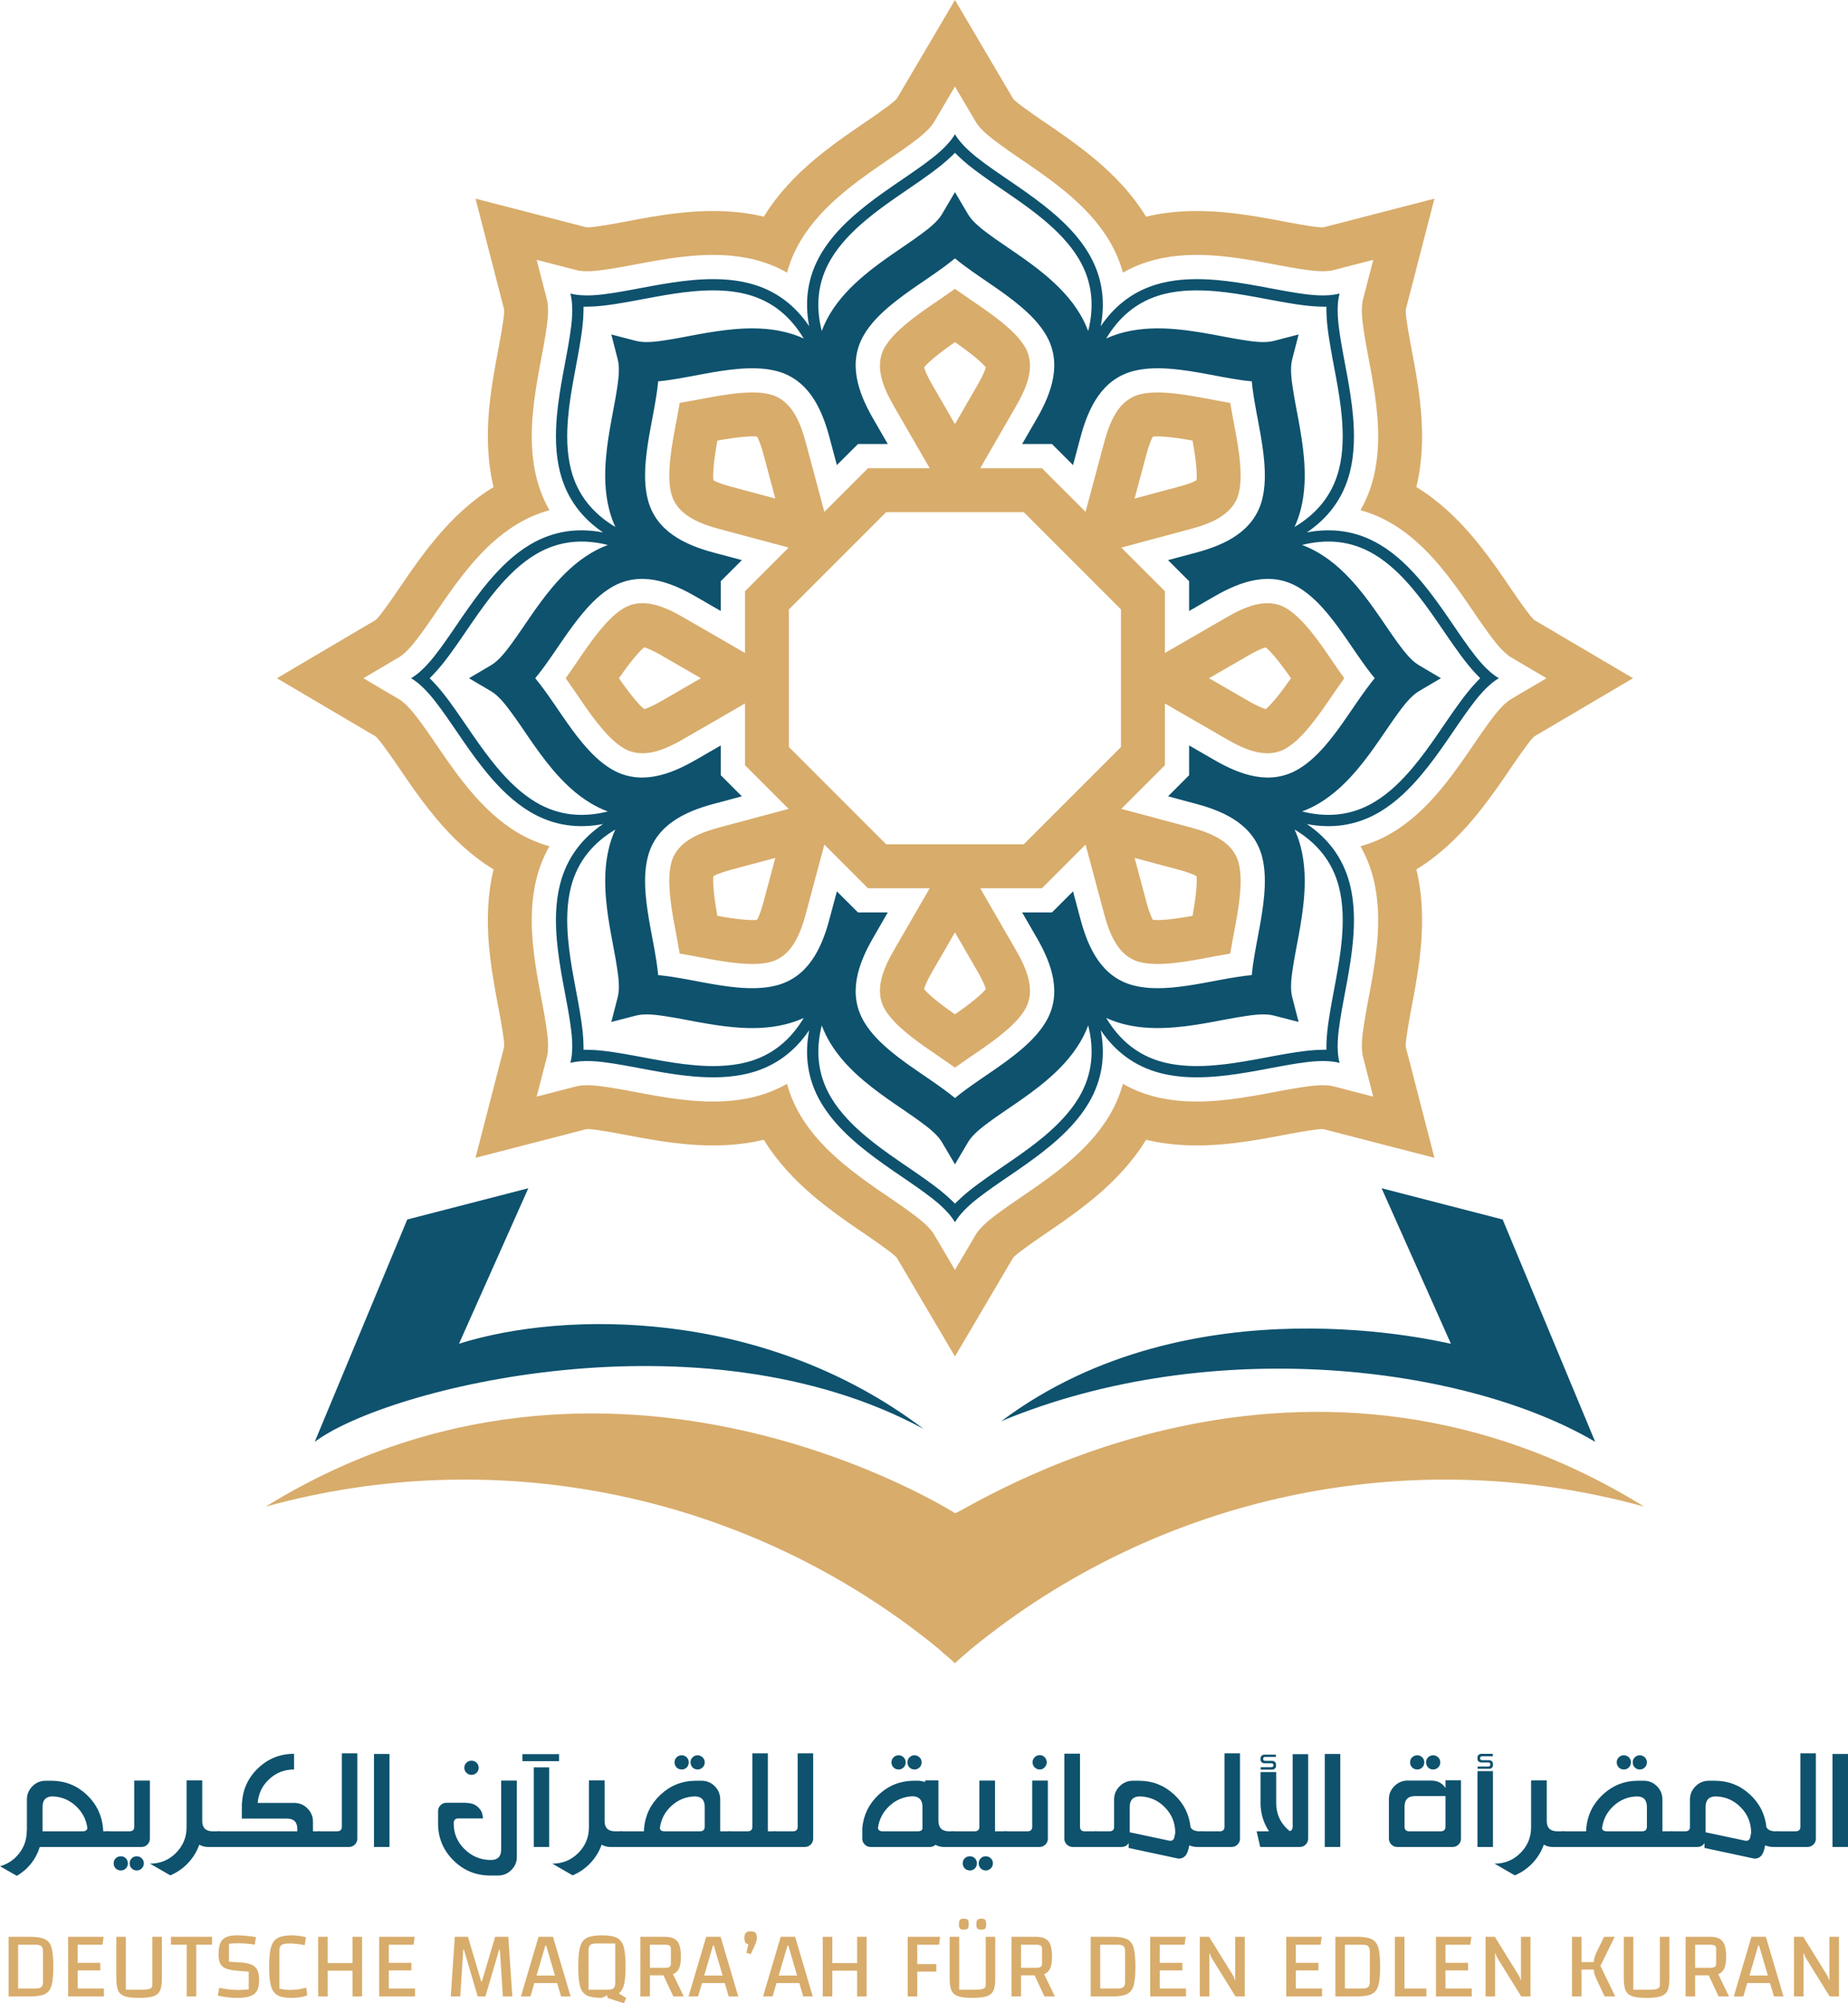 <?xml version="1.0" encoding="UTF-8"?>
<svg id="Layer_1" xmlns="http://www.w3.org/2000/svg" version="1.1" viewBox="0 0 493.066 534.369">
  <!-- Generator: Adobe Illustrator 29.1.0, SVG Export Plug-In . SVG Version: 2.1.0 Build 142)  -->
  <defs>
    <style>
      .st0, .st1 {
        fill-rule: evenodd;
      }

      .st0, .st2 {
        fill: #0e526e;
      }

      .st3, .st1 {
        fill: #d8ac6b;
      }
    </style>
  </defs>
  <path class="st0" d="M246.4,381.14c-59.141-31.948-143.203-10.969-162.43,3.462l24.691-59.308,32.303-8.342-18.497,41.478c28.257-8.925,81.517-9.447,123.934,22.71Z"/>
  <path class="st1" d="M259.164,439.801c-1.63,1.43-3.2,2.701-4.371,3.872-1.161-1.161-2.813-2.394-4.371-3.872-50.135-41.042-117.077-55.18-179.525-37.917,92.155-56.953,183.849,1.757,183.896,1.726,1.177.76,89.66-59.965,183.896-1.726-62.448-17.263-129.39-3.125-179.525,37.917h0Z"/>
  <path class="st1" d="M203.799,57.803c3.593-5.897,8.333-10.895,13.608-15.321,3.314-2.782,6.814-5.315,10.372-7.775,2.73-1.887,5.509-3.716,8.182-5.683.888-.654,2.547-1.818,3.315-2.698L254.793,0l15.517,26.327c.768.88,2.427,2.044,3.315,2.698,2.673,1.967,5.452,3.796,8.182,5.683,3.557,2.459,7.057,4.993,10.372,7.775,5.274,4.426,10.015,9.424,13.608,15.321,6.693-1.624,13.616-1.81,20.456-1.212,4.31.377,8.576,1.06,12.83,1.836,3.265.596,6.523,1.268,9.804,1.767,1.09.166,3.087.516,4.252.437l29.589-7.644-7.644,29.589c-.079,1.166.271,3.162.437,4.252.499,3.281,1.171,6.539,1.767,9.804.776,4.254,1.459,8.52,1.836,12.83.598,6.84.412,13.763-1.212,20.456,5.897,3.593,10.895,8.333,15.321,13.608,2.781,3.314,5.315,6.814,7.774,10.371,1.887,2.73,3.716,5.509,5.683,8.182.654.888,1.818,2.547,2.698,3.315l26.327,15.517-26.327,15.517c-.88.768-2.044,2.427-2.698,3.315-1.967,2.673-3.796,5.452-5.683,8.182-2.459,3.557-4.993,7.057-7.774,10.371-4.426,5.274-9.424,10.015-15.321,13.608,1.624,6.693,1.81,13.616,1.212,20.456-.377,4.31-1.06,8.576-1.836,12.83-.596,3.265-1.268,6.523-1.767,9.804-.166,1.09-.516,3.087-.437,4.252l7.644,29.589-29.589-7.644c-1.166-.079-3.162.271-4.252.437-3.281.499-6.539,1.171-9.804,1.767-4.254.777-8.52,1.459-12.83,1.836-6.84.598-13.763.413-20.456-1.212-3.593,5.897-8.333,10.895-13.608,15.321-3.314,2.781-6.814,5.316-10.371,7.774-2.73,1.887-5.509,3.715-8.182,5.683-.888.654-2.547,1.818-3.315,2.698l-15.517,26.327-15.517-26.327c-.768-.88-2.427-2.044-3.315-2.698-2.673-1.967-5.452-3.796-8.182-5.683-3.557-2.459-7.057-4.993-10.371-7.774-5.274-4.426-10.015-9.424-13.608-15.321-6.693,1.624-13.616,1.81-20.456,1.212-4.31-.377-8.576-1.06-12.83-1.836-3.265-.596-6.523-1.268-9.804-1.767-1.09-.166-3.087-.515-4.252-.437l-29.589,7.644,7.644-29.589c.079-1.166-.271-3.162-.437-4.252-.499-3.281-1.171-6.539-1.767-9.804-.777-4.254-1.459-8.52-1.836-12.83-.598-6.84-.412-13.763,1.212-20.456-5.897-3.593-10.895-8.333-15.321-13.608-2.781-3.314-5.316-6.814-7.774-10.371-1.887-2.73-3.715-5.509-5.683-8.182-.654-.888-1.818-2.547-2.698-3.315l-26.327-15.517,26.327-15.517c.88-.768,2.044-2.427,2.698-3.315,1.967-2.673,3.796-5.452,5.683-8.182,2.459-3.557,4.993-7.057,7.774-10.371,4.426-5.274,9.424-10.015,15.321-13.608-1.624-6.693-1.81-13.616-1.212-20.456.377-4.31,1.06-8.576,1.836-12.83.596-3.265,1.268-6.523,1.767-9.804.166-1.09.516-3.087.437-4.252l-7.644-29.589,29.589,7.644c1.166.079,3.162-.271,4.252-.437,3.281-.499,6.539-1.171,9.804-1.767,4.254-.777,8.52-1.459,12.83-1.836,6.84-.598,13.763-.413,20.456,1.212h0ZM209.981,72.725c.771-2.86,1.965-5.706,3.643-8.521,2.937-4.924,6.946-9.078,11.316-12.746,3.034-2.546,6.246-4.861,9.502-7.111,2.826-1.953,5.697-3.848,8.464-5.884,2.036-1.499,5.015-3.726,6.322-5.943l5.565-9.441,5.565,9.441c1.307,2.217,4.286,4.444,6.322,5.943,2.767,2.036,5.639,3.931,8.464,5.884,3.256,2.251,6.468,4.565,9.502,7.111,4.37,3.667,8.38,7.822,11.316,12.746,1.679,2.815,2.872,5.661,3.643,8.521,2.568-1.477,5.424-2.645,8.601-3.449,5.55-1.403,11.339-1.507,17.015-1.011,3.945.345,7.853.98,11.747,1.69,3.379.617,6.749,1.308,10.146,1.825,2.5.38,6.181.912,8.673.268l10.611-2.741-2.741,10.611c-.644,2.492-.112,6.173.268,8.673.516,3.397,1.208,6.767,1.825,10.146.711,3.894,1.345,7.802,1.69,11.747.496,5.676.392,11.465-1.011,17.015-.803,3.177-1.972,6.034-3.449,8.601,2.86.771,5.706,1.965,8.521,3.643,4.924,2.937,9.078,6.946,12.746,11.316,2.546,3.034,4.861,6.246,7.111,9.502,1.953,2.826,3.848,5.697,5.884,8.464,1.499,2.036,3.726,5.015,5.943,6.322l9.441,5.565-9.441,5.565c-2.217,1.307-4.444,4.286-5.943,6.322-2.036,2.767-3.931,5.639-5.884,8.464-2.251,3.256-4.565,6.468-7.111,9.502-3.667,4.37-7.822,8.38-12.746,11.316-2.815,1.679-5.661,2.872-8.521,3.643,1.477,2.568,2.646,5.424,3.449,8.601,1.403,5.55,1.507,11.339,1.011,17.015-.345,3.945-.98,7.853-1.69,11.747-.617,3.379-1.308,6.749-1.825,10.146-.38,2.5-.912,6.181-.268,8.673l2.741,10.611-10.611-2.741c-2.492-.644-6.173-.112-8.673.268-3.397.516-6.767,1.208-10.146,1.824-3.894.711-7.802,1.345-11.747,1.69-5.676.496-11.465.392-17.015-1.011-3.177-.803-6.034-1.972-8.601-3.449-.771,2.86-1.965,5.706-3.643,8.521-2.937,4.924-6.946,9.078-11.316,12.746-3.034,2.546-6.246,4.861-9.502,7.111-2.826,1.953-5.697,3.848-8.464,5.884-2.036,1.499-5.015,3.726-6.322,5.943l-5.565,9.441-5.565-9.441c-1.307-2.217-4.286-4.444-6.322-5.943-2.767-2.036-5.639-3.931-8.464-5.884-3.256-2.251-6.468-4.565-9.502-7.111-4.37-3.667-8.38-7.822-11.316-12.746-1.679-2.815-2.872-5.661-3.643-8.521-2.568,1.477-5.424,2.645-8.601,3.449-5.55,1.403-11.339,1.507-17.015,1.011-3.945-.345-7.853-.98-11.747-1.69-3.379-.617-6.749-1.308-10.146-1.824-2.5-.38-6.181-.912-8.673-.268l-10.611,2.741,2.741-10.611c.644-2.492.112-6.173-.268-8.673-.516-3.397-1.208-6.767-1.824-10.146-.711-3.894-1.345-7.802-1.69-11.747-.496-5.676-.392-11.465,1.011-17.015.803-3.177,1.972-6.034,3.449-8.601-2.86-.771-5.706-1.965-8.521-3.643-4.924-2.937-9.078-6.946-12.746-11.316-2.546-3.034-4.861-6.246-7.111-9.502-1.953-2.826-3.848-5.697-5.884-8.464-1.499-2.036-3.726-5.015-5.943-6.322l-9.441-5.565,9.441-5.565c2.217-1.307,4.444-4.286,5.943-6.322,2.036-2.767,3.931-5.639,5.884-8.464,2.251-3.256,4.565-6.468,7.111-9.502,3.667-4.37,7.822-8.38,12.746-11.316,2.815-1.679,5.661-2.872,8.521-3.643-1.477-2.568-2.645-5.424-3.449-8.601-1.403-5.55-1.507-11.339-1.011-17.015.345-3.945.98-7.853,1.69-11.747.617-3.379,1.308-6.749,1.824-10.146.38-2.5.912-6.181.268-8.673l-2.741-10.611,10.611,2.741c2.492.644,6.173.112,8.673-.268,3.397-.517,6.767-1.208,10.146-1.825,3.894-.711,7.802-1.345,11.747-1.69,5.676-.496,11.465-.392,17.015,1.011,3.177.803,6.034,1.972,8.601,3.449h0ZM198.774,157.708v16.466l-16.466-9.508c-4.69-2.708-10.735-5.509-15.913-2.421-2.28,1.36-4.307,3.481-6.002,5.501-3.457,4.119-6.319,8.784-9.462,13.166,3.143,4.382,6.005,9.046,9.462,13.166,1.696,2.02,3.723,4.142,6.002,5.501,5.178,3.088,11.223.287,15.913-2.421l16.466-9.508v16.466l11.642,11.643-18.365,4.92c-5.232,1.402-11.487,3.696-12.965,9.541-.651,2.575-.584,5.505-.354,8.134.468,5.357,1.743,10.679,2.619,16,5.321.876,10.643,2.151,16,2.619,2.63.23,5.559.297,8.134-.354,5.845-1.478,8.139-7.733,9.541-12.965l4.92-18.365,11.643,11.642h16.466l-9.508,16.466c-2.708,4.69-5.509,10.735-2.421,15.913,1.36,2.28,3.481,4.307,5.501,6.002,4.12,3.457,8.784,6.319,13.166,9.462,4.382-3.143,9.046-6.005,13.166-9.462,2.02-1.696,4.141-3.723,5.501-6.002,3.088-5.178.287-11.223-2.421-15.913l-9.508-16.466h16.466l11.643-11.642,4.92,18.365c1.402,5.232,3.695,11.487,9.541,12.965,2.575.651,5.505.584,8.134.354,5.357-.468,10.679-1.743,16-2.619.876-5.321,2.151-10.643,2.619-16,.23-2.63.297-5.559-.355-8.134-1.478-5.845-7.733-8.139-12.965-9.541l-18.365-4.92,11.642-11.643v-16.466l16.466,9.508c4.69,2.708,10.735,5.509,15.913,2.421,2.28-1.36,4.307-3.481,6.002-5.501,3.457-4.119,6.319-8.784,9.462-13.166-3.143-4.382-6.005-9.046-9.462-13.166-1.696-2.02-3.723-4.141-6.002-5.501-5.178-3.088-11.223-.287-15.913,2.421l-16.466,9.508v-16.466l-11.642-11.643,18.365-4.92c5.232-1.402,11.487-3.696,12.965-9.541.651-2.575.584-5.505.355-8.134-.468-5.357-1.743-10.679-2.619-16-5.321-.876-10.643-2.151-16-2.619-2.63-.23-5.559-.297-8.134.355-5.845,1.478-8.139,7.733-9.541,12.965l-4.92,18.365-11.643-11.642h-16.466l9.508-16.466c2.708-4.69,5.509-10.735,2.421-15.913-1.36-2.28-3.481-4.307-5.501-6.002-4.119-3.457-8.784-6.319-13.166-9.462-4.382,3.143-9.046,6.005-13.166,9.462-2.02,1.696-4.141,3.723-5.501,6.002-3.088,5.178-.287,11.223,2.421,15.913l9.508,16.466h-16.466l-11.643,11.642-4.92-18.365c-1.402-5.232-3.696-11.487-9.541-12.965-2.575-.651-5.505-.584-8.134-.355-5.357.468-10.679,1.743-16,2.619-.876,5.321-2.151,10.643-2.619,16-.23,2.63-.297,5.559.354,8.134,1.478,5.845,7.733,8.139,12.965,9.541l18.365,4.92-11.642,11.643h0ZM165.149,180.912c1.344,1.943,2.725,3.851,4.22,5.632.602.718,1.611,1.886,2.503,2.599,1.348-.318,3.717-1.638,4.576-2.134l10.56-6.098-10.56-6.098c-.859-.496-3.227-1.816-4.576-2.134-.892.713-1.901,1.881-2.503,2.599-1.495,1.781-2.876,3.69-4.22,5.632h0ZM210.493,167.351v31.911l12.975,12.976,12.976,12.975h36.7l12.975-12.975,12.975-12.976v-36.7l-12.975-12.975-12.975-12.975h-36.7l-12.976,12.975-12.975,12.975v4.789h0ZM206.862,228.843l-11.778,3.155c-.958.257-3.567.999-4.745,1.727-.127,1.135-.014,2.673.068,3.608.202,2.316.575,4.643.999,6.966,2.324.424,4.65.797,6.966.999.935.082,2.473.194,3.608.068.728-1.178,1.47-3.787,1.727-4.745l3.155-11.778h0ZM254.793,248.697l-6.098,10.56c-.496.859-1.815,3.227-2.134,4.576.713.892,1.881,1.901,2.599,2.503,1.781,1.495,3.69,2.876,5.633,4.22,1.943-1.344,3.851-2.725,5.632-4.22.718-.602,1.886-1.611,2.599-2.503-.318-1.348-1.638-3.717-2.134-4.576l-6.098-10.56h0ZM302.724,228.843l3.155,11.778c.257.958.999,3.567,1.727,4.745,1.135.127,2.673.014,3.608-.068,2.316-.202,4.643-.575,6.967-.999.424-2.324.796-4.65.999-6.966.082-.935.195-2.473.068-3.608-1.178-.728-3.787-1.47-4.745-1.727l-11.778-3.155h0ZM322.578,180.912l10.56,6.098c.859.496,3.227,1.815,4.576,2.134.892-.713,1.901-1.881,2.503-2.599,1.495-1.781,2.876-3.69,4.22-5.632-1.344-1.943-2.725-3.852-4.22-5.632-.603-.718-1.611-1.886-2.503-2.599-1.348.318-3.717,1.638-4.576,2.134l-10.56,6.098h0ZM302.724,132.981l11.778-3.155c.958-.257,3.567-.999,4.745-1.727.127-1.135.014-2.673-.068-3.608-.202-2.316-.575-4.643-.999-6.967-2.324-.424-4.65-.796-6.967-.999-.935-.082-2.473-.195-3.608-.068-.728,1.178-1.47,3.787-1.727,4.745l-3.155,11.778h0ZM254.793,113.127l6.098-10.56c.496-.859,1.815-3.227,2.134-4.576-.713-.892-1.881-1.901-2.599-2.503-1.781-1.495-3.69-2.876-5.632-4.22-1.943,1.344-3.851,2.725-5.633,4.22-.718.603-1.886,1.611-2.599,2.503.318,1.348,1.638,3.717,2.134,4.576l6.098,10.56h0ZM206.862,132.981l-3.155-11.778c-.257-.958-.999-3.567-1.727-4.745-1.135-.127-2.673-.014-3.608.068-2.316.203-4.643.575-6.966.999-.424,2.324-.797,4.65-.999,6.967-.082.935-.195,2.473-.068,3.608,1.178.728,3.787,1.47,4.745,1.727l11.778,3.155h0Z"/>
  <path class="st0" d="M392.037,172.859c-2.07-2.82-4-5.75-5.99-8.62-2.14-3.09-4.33-6.15-6.75-9.03-3.18-3.79-6.82-7.37-11.1-9.92-6.43-3.83-13.03-4.51-19.51-3.27,5.46-3.7,9.65-8.85,11.48-16.1,1.22-4.83,1.27-9.93.84-14.87-.33-3.75-.94-7.46-1.61-11.15-.63-3.44-1.33-6.88-1.86-10.34-.5-3.28-1.07-7.64-.13-11.26-3.62.94-7.98.37-11.26-.13-3.46-.53-6.9-1.23-10.34-1.86-3.69-.67-7.4-1.28-11.15-1.61-4.94-.43-10.03-.38-14.87.84-7.25,1.83-12.4,6.02-16.1,11.48,1.24-6.48.56-13.08-3.27-19.51-2.55-4.28-6.12-7.92-9.92-11.1-2.88-2.42-5.94-4.61-9.03-6.75-2.87-1.99-5.8-3.92-8.62-5.99-2.67-1.97-6.16-4.65-8.05-7.87-1.9,3.22-5.39,5.9-8.06,7.87-2.82,2.07-5.75,4-8.62,5.99-3.09,2.14-6.15,4.33-9.02,6.75-3.8,3.18-7.37,6.82-9.93,11.1-3.83,6.43-4.51,13.03-3.27,19.51-3.7-5.46-8.85-9.65-16.1-11.48-4.83-1.22-9.93-1.27-14.87-.84-3.74.33-7.46.94-11.15,1.61-3.44.63-6.88,1.33-10.33,1.86-3.29.5-7.65,1.07-11.26.13.93,3.62.36,7.98-.14,11.26-.53,3.46-1.23,6.9-1.86,10.34-.67,3.69-1.28,7.4-1.61,11.15-.43,4.94-.38,10.04.84,14.87,1.84,7.25,6.02,12.4,11.49,16.11-6.48-1.25-13.08-.57-19.51,3.26-4.28,2.55-7.92,6.13-11.11,9.92-2.41,2.88-4.61,5.94-6.75,9.03-1.98,2.87-3.92,5.8-5.99,8.62-1.97,2.67-4.65,6.16-7.87,8.05,3.22,1.9,5.9,5.39,7.87,8.06,2.07,2.82,4.01,5.75,5.99,8.62,2.14,3.09,4.34,6.15,6.75,9.02,3.19,3.8,6.83,7.37,11.11,9.93,6.43,3.83,13.03,4.51,19.51,3.26-5.47,3.71-9.65,8.86-11.49,16.11-1.22,4.83-1.27,9.93-.84,14.87.33,3.74.94,7.46,1.61,11.15.63,3.44,1.33,6.88,1.86,10.33.5,3.29,1.07,7.65.14,11.26,3.61-.93,7.97-.36,11.26.14,3.45.53,6.89,1.23,10.33,1.86,3.69.67,7.41,1.28,11.15,1.61,4.94.43,10.04.38,14.87-.84,7.25-1.84,12.4-6.02,16.1-11.48-1.24,6.48-.56,13.08,3.27,19.5,2.56,4.28,6.13,7.92,9.93,11.11,2.87,2.41,5.93,4.61,9.02,6.75,2.87,1.98,5.8,3.92,8.62,5.99,2.67,1.97,6.16,4.65,8.06,7.87,1.89-3.22,5.38-5.9,8.05-7.87,2.82-2.07,5.75-4.01,8.62-5.99,3.09-2.14,6.15-4.34,9.03-6.75,3.8-3.19,7.37-6.83,9.92-11.11,3.83-6.42,4.51-13.02,3.27-19.5,3.7,5.46,8.85,9.64,16.1,11.48,4.84,1.22,9.93,1.27,14.87.84,3.75-.33,7.46-.94,11.15-1.61,3.44-.63,6.88-1.33,10.34-1.86,3.28-.5,7.64-1.07,11.26-.14-.94-3.61-.37-7.97.13-11.26.53-3.45,1.23-6.89,1.86-10.33.67-3.69,1.28-7.41,1.61-11.15.43-4.94.38-10.04-.84-14.87-1.83-7.25-6.02-12.4-11.48-16.1,6.48,1.24,13.08.56,19.51-3.27,4.28-2.56,7.92-6.13,11.1-9.93,2.42-2.87,4.61-5.93,6.75-9.02,1.99-2.87,3.92-5.8,5.99-8.62,1.97-2.67,4.65-6.16,7.87-8.06-3.22-1.89-5.9-5.38-7.87-8.05ZM310.527,78.449c4.5-1.14,9.27-1.16,13.87-.76,7.19.63,14.18,2.36,21.3,3.45,2.26.34,4.56.62,6.86.66l1.34.01.01,1.34c.04,2.3.32,4.6.66,6.87,1.09,7.11,2.82,14.1,3.45,21.29.4,4.6.38,9.37-.76,13.87-1.82,7.18-6.22,12.02-11.86,15.39.69-1.48,1.25-3.07,1.68-4.77,1.14-4.51,1.22-9.21.82-13.82-.29-3.26-.82-6.5-1.4-9.72-.52-2.85-1.11-5.69-1.54-8.55-.36-2.32-.8-5.5-.2-7.81l1.73-6.68-6.68,1.73c-2.31.6-5.49.16-7.81-.2-2.86-.43-5.7-1.02-8.55-1.54-3.22-.58-6.46-1.11-9.72-1.4-4.61-.4-9.31-.32-13.82.82-1.7.43-3.28.99-4.76,1.67,3.37-5.63,8.21-10.03,15.38-11.85ZM221.747,69.049c2.38-3.99,5.74-7.37,9.28-10.34,5.52-4.64,11.69-8.36,17.49-12.62,1.85-1.37,3.67-2.79,5.32-4.39l.96-.93.96.93c1.64,1.6,3.47,3.02,5.32,4.39,5.79,4.26,11.96,7.98,17.49,12.62,3.53,2.97,6.89,6.35,9.27,10.34,3.79,6.35,4.1,12.89,2.5,19.26-.56-1.53-1.29-3.05-2.19-4.56-2.38-3.99-5.65-7.36-9.19-10.34-2.51-2.11-5.17-4.02-7.87-5.88-2.38-1.65-4.8-3.25-7.13-4.96-1.89-1.4-4.45-3.33-5.66-5.39l-3.5-5.93-3.5,5.93c-1.22,2.06-3.77,3.99-5.67,5.39-2.33,1.71-4.75,3.31-7.13,4.96-2.69,1.86-5.35,3.77-7.86,5.88-3.55,2.98-6.82,6.35-9.2,10.34-.9,1.51-1.62,3.02-2.18,4.55-1.6-6.36-1.3-12.9,2.49-19.25ZM152.327,125.179c-1.13-4.5-1.16-9.27-.75-13.87.62-7.19,2.36-14.18,3.44-21.29.34-2.27.63-4.57.66-6.87l.02-1.34,1.34-.01c2.29-.04,4.59-.32,6.86-.66,7.11-1.09,14.11-2.82,21.29-3.45,4.6-.4,9.37-.38,13.87.76,7.17,1.82,12.01,6.22,15.39,11.85-1.48-.68-3.06-1.24-4.77-1.67-4.5-1.14-9.21-1.22-13.81-.82-3.27.29-6.51.82-9.73,1.4-2.85.52-5.68,1.11-8.55,1.54-2.32.36-5.49.8-7.81.2l-6.67-1.73,1.72,6.68c.6,2.31.16,5.49-.2,7.81-.43,2.86-1.01,5.7-1.53,8.55-.59,3.22-1.12,6.46-1.4,9.72-.41,4.61-.33,9.31.81,13.82.43,1.7.99,3.29,1.68,4.77-5.64-3.37-10.04-8.21-11.86-15.39ZM142.927,213.959c-3.98-2.38-7.37-5.74-10.34-9.28-4.64-5.52-8.36-11.69-12.62-17.49-1.36-1.85-2.79-3.67-4.39-5.32l-.93-.96.93-.96c1.6-1.64,3.03-3.47,4.39-5.31,4.26-5.8,7.98-11.97,12.62-17.5,2.97-3.53,6.36-6.89,10.34-9.27,6.36-3.79,12.9-4.1,19.26-2.5-1.52.56-3.04,1.29-4.55,2.19-4,2.38-7.37,5.65-10.35,9.19-2.1,2.51-4.02,5.17-5.88,7.87-1.65,2.38-3.24,4.8-4.96,7.13-1.39,1.89-3.32,4.45-5.38,5.66l-5.94,3.5,5.94,3.5c2.06,1.22,3.99,3.77,5.38,5.67,1.72,2.33,3.31,4.75,4.96,7.13,1.86,2.69,3.78,5.35,5.88,7.86,2.98,3.55,6.35,6.82,10.35,9.2,1.51.9,3.02,1.62,4.54,2.18-6.36,1.6-12.9,1.29-19.25-2.49ZM199.057,283.379c-4.5,1.13-9.27,1.16-13.87.75-7.18-.62-14.18-2.36-21.29-3.44-2.27-.34-4.57-.63-6.86-.66l-1.34-.02-.02-1.34c-.03-2.29-.32-4.59-.66-6.86-1.08-7.11-2.82-14.11-3.44-21.29-.41-4.6-.38-9.37.75-13.87,1.82-7.17,6.22-12.01,11.85-15.38-.68,1.47-1.24,3.06-1.67,4.76-1.14,4.5-1.22,9.21-.81,13.82.28,3.26.81,6.5,1.4,9.72.52,2.85,1.1,5.68,1.53,8.55.36,2.32.8,5.49.2,7.81l-1.72,6.67,6.67-1.72c2.32-.6,5.49-.16,7.81.2,2.87.43,5.7,1.01,8.55,1.53,3.22.59,6.46,1.12,9.73,1.4,4.6.41,9.31.33,13.81-.81,1.71-.43,3.29-.99,4.77-1.67-3.38,5.63-8.22,10.03-15.39,11.85ZM287.837,292.779c-2.38,3.98-5.74,7.37-9.27,10.34-5.53,4.64-11.7,8.36-17.49,12.62-1.85,1.36-3.68,2.79-5.32,4.39l-.96.93-.96-.93c-1.65-1.6-3.47-3.03-5.32-4.39-5.8-4.26-11.97-7.98-17.49-12.62-3.54-2.97-6.9-6.36-9.28-10.34-3.78-6.35-4.09-12.89-2.49-19.25.56,1.52,1.28,3.03,2.18,4.54,2.38,4,5.65,7.37,9.2,10.35,2.51,2.1,5.17,4.02,7.86,5.88,2.38,1.65,4.8,3.24,7.13,4.96,1.9,1.39,4.45,3.32,5.67,5.38l3.5,5.94,3.5-5.94c1.21-2.06,3.77-3.99,5.66-5.38,2.33-1.72,4.75-3.31,7.13-4.96,2.7-1.86,5.36-3.78,7.87-5.88,3.54-2.98,6.81-6.35,9.19-10.35.9-1.51,1.63-3.03,2.19-4.55,1.6,6.36,1.29,12.9-2.5,19.26ZM288.317,245.329l-2.02-7.56-5.62,5.62h-7.96l3.92,6.78c4.02,6.97,6.85,14.95,2.37,22.45-1.75,2.94-4.29,5.46-6.9,7.64-4.54,3.81-9.68,6.91-14.46,10.42-.97.72-1.93,1.45-2.85,2.22-.93-.77-1.89-1.5-2.86-2.22-4.77-3.51-9.92-6.61-14.46-10.42-2.61-2.18-5.15-4.7-6.9-7.64-4.47-7.5-1.65-15.48,2.38-22.45l3.91-6.78h-7.95l-5.63-5.62-2.02,7.56c-2.08,7.77-5.73,15.41-14.2,17.55-3.32.84-6.89.83-10.28.53-5.91-.52-11.73-1.97-17.59-2.86-1.2-.18-2.39-.34-3.59-.45-.11-1.2-.27-2.39-.45-3.59-.89-5.86-2.34-11.68-2.86-17.59-.3-3.39-.31-6.96.53-10.28,2.14-8.47,9.78-12.12,17.55-14.2l7.56-2.02-5.62-5.63v-7.95l-6.78,3.91c-6.97,4.03-14.95,6.85-22.45,2.38-2.94-1.75-5.46-4.29-7.64-6.9-3.81-4.54-6.91-9.69-10.42-14.46-.72-.97-1.45-1.93-2.22-2.86.77-.92,1.5-1.88,2.22-2.85,3.51-4.78,6.61-9.92,10.42-14.46,2.18-2.61,4.7-5.15,7.64-6.9,7.5-4.48,15.48-1.65,22.45,2.37l6.78,3.92v-7.96l5.62-5.62-7.56-2.02c-7.77-2.09-15.41-5.73-17.55-14.2-.84-3.32-.83-6.89-.53-10.28.52-5.91,1.97-11.74,2.86-17.6.18-1.19.34-2.39.45-3.59,1.2-.1,2.39-.26,3.59-.45,5.86-.89,11.68-2.34,17.59-2.85,3.39-.3,6.96-.31,10.28.52,8.47,2.15,12.12,9.79,14.2,17.56l2.02,7.56,5.63-5.62h7.95l-3.91-6.78c-4.03-6.97-6.85-14.95-2.38-22.45,1.75-2.94,4.29-5.46,6.9-7.64,4.54-3.82,9.69-6.91,14.46-10.43.97-.71,1.93-1.45,2.86-2.22.92.77,1.88,1.51,2.85,2.22,4.78,3.52,9.92,6.61,14.46,10.43,2.61,2.18,5.15,4.7,6.9,7.64,4.48,7.5,1.65,15.48-2.37,22.45l-3.92,6.78h7.96l5.62,5.62,2.02-7.56c2.09-7.77,5.73-15.41,14.2-17.56,3.32-.83,6.89-.82,10.28-.52,5.91.51,11.74,1.96,17.6,2.85,1.19.19,2.39.35,3.59.45.1,1.2.26,2.4.45,3.59.89,5.86,2.34,11.69,2.85,17.6.3,3.39.31,6.96-.52,10.28-2.15,8.47-9.79,12.11-17.56,14.2l-7.56,2.02,5.62,5.62v7.96l6.78-3.92c6.97-4.02,14.95-6.85,22.45-2.37,2.94,1.75,5.46,4.29,7.65,6.9,3.81,4.54,6.9,9.68,10.42,14.46.71.97,1.45,1.93,2.22,2.85-.77.93-1.51,1.89-2.22,2.86-3.52,4.77-6.61,9.92-10.42,14.46-2.19,2.61-4.71,5.15-7.65,6.9-7.5,4.47-15.48,1.65-22.45-2.38l-6.78-3.91v7.95l-5.62,5.63,7.56,2.02c7.77,2.08,15.41,5.73,17.56,14.2.83,3.32.82,6.89.52,10.28-.51,5.91-1.96,11.73-2.85,17.59-.19,1.2-.35,2.39-.45,3.59-1.2.11-2.4.27-3.59.45-5.86.89-11.69,2.34-17.6,2.86-3.39.3-6.96.31-10.28-.53-8.47-2.14-12.11-9.78-14.2-17.55ZM357.257,236.649c1.14,4.5,1.16,9.27.76,13.87-.63,7.18-2.36,14.18-3.45,21.29-.34,2.27-.62,4.57-.66,6.86l-.01,1.34-1.34.02c-2.3.03-4.6.32-6.86.66-7.12,1.08-14.11,2.82-21.3,3.44-4.6.41-9.37.38-13.87-.75-7.17-1.82-12.01-6.22-15.38-11.85,1.48.68,3.06,1.24,4.76,1.67,4.51,1.14,9.21,1.22,13.82.81,3.26-.28,6.5-.81,9.72-1.4,2.85-.52,5.69-1.1,8.55-1.53,2.32-.36,5.5-.8,7.81-.2l6.68,1.72-1.73-6.67c-.6-2.32-.16-5.49.2-7.81.43-2.87,1.02-5.7,1.54-8.55.58-3.22,1.11-6.46,1.4-9.72.4-4.61.32-9.32-.82-13.82-.43-1.7-.99-3.29-1.67-4.76,5.63,3.37,10.03,8.21,11.85,15.38ZM394.007,181.869c-1.6,1.65-3.02,3.47-4.38,5.32-4.27,5.8-7.99,11.97-12.63,17.49-2.97,3.54-6.35,6.9-10.34,9.28-6.35,3.79-12.89,4.09-19.25,2.49,1.53-.56,3.04-1.28,4.55-2.18,3.99-2.38,7.36-5.65,10.34-9.2,2.11-2.51,4.02-5.17,5.88-7.86,1.65-2.38,3.25-4.8,4.96-7.13,1.4-1.9,3.33-4.45,5.39-5.67l5.93-3.5-5.93-3.5c-2.06-1.21-3.99-3.77-5.39-5.66-1.71-2.33-3.31-4.75-4.96-7.13-1.86-2.7-3.77-5.36-5.88-7.87-2.98-3.54-6.35-6.81-10.34-9.19-1.51-.9-3.03-1.63-4.56-2.19,6.37-1.6,12.91-1.29,19.26,2.5,3.99,2.38,7.37,5.74,10.34,9.27,4.64,5.53,8.36,11.7,12.63,17.5,1.36,1.84,2.78,3.67,4.38,5.31l.93.96-.93.96Z"/>
  <path class="st0" d="M425.617,384.602c-34.305-20.249-102.267-28.862-158.447-5.526,50.862-38.1,118.304-20.812,119.951-20.645l-18.497-41.478,32.303,8.342,24.691,59.308Z"/>
  <g>
    <path class="st2" d="M29.155,492.667H10.617c-1.073,3.365-3.119,5.933-6.135,7.702l-4.482-2.567c2.088-.581,3.8-1.733,5.135-3.459,1.334-1.727,2.001-3.691,2.001-5.896v-.044h.043v-8.398c0-1.363.485-2.538,1.458-3.524.971-.986,2.154-1.479,3.546-1.479h1.74c3.568.059,6.643,1.306,9.226,3.742,2.582,2.437,4.032,5.425,4.351,8.964v.174c0,.059.007.16.022.305.014.146.021.247.021.305h1.61v4.178ZM11.357,488.489h10.749c.696,0,1.102-.275,1.218-.826-.319-2.35-1.364-4.337-3.133-5.962-1.77-1.624-3.844-2.465-6.222-2.523-1.741.029-2.611.957-2.611,2.784v6.527Z"/>
    <path class="st2" d="M37.771,492.667h-9.53v-4.178h6.31c.841,0,1.262-.405,1.262-1.218v-12.315h4.178v15.491c0,.609-.218,1.132-.653,1.567-.435.435-.958.652-1.566.652ZM32.245,498.933c-.552,0-1.009-.182-1.371-.544-.363-.363-.544-.82-.544-1.371,0-.522.181-.965.544-1.327.362-.363.819-.544,1.371-.544.522,0,.964.181,1.327.544s.544.805.544,1.327c0,.551-.182,1.008-.544,1.371-.363.362-.805.544-1.327.544ZM38.38,497.018c0,.551-.189,1.008-.565,1.371-.377.362-.827.544-1.349.544s-.965-.182-1.327-.544-.544-.82-.544-1.371c0-.522.181-.965.544-1.327.362-.363.805-.544,1.327-.544s.972.181,1.349.544c.376.362.565.805.565,1.327Z"/>
    <path class="st2" d="M58.789,492.667h-3.307c-.812,0-1.582-.202-2.306-.609-.668,1.856-1.675,3.496-3.024,4.917s-2.923,2.509-4.721,3.264l-5.353-3.089v-.044c2.698,0,4.989-.95,6.875-2.851,1.885-1.899,2.828-4.184,2.828-6.854v-12.488h4.178v10.922c.028,1.771.972,2.654,2.828,2.654h2.002v4.178Z"/>
    <path class="st2" d="M85.376,492.667h-27.458v-4.178h21.409v-.609c0-1.855-.929-2.784-2.785-2.784h-12.01v-4.178h.043c.203-3.655,1.639-6.752,4.308-9.29s5.846-3.808,9.53-3.808h.043v4.177h-.043c-2.523,0-4.714.856-6.571,2.567-1.856,1.713-2.887,3.83-3.089,6.354h9.748c1.392,0,2.574.493,3.546,1.479.972.986,1.458,2.161,1.458,3.524v2.567h1.871v4.178Z"/>
    <path class="st2" d="M93.122,492.667h-8.268v-4.178h5.091c.841,0,1.262-.405,1.262-1.218v-19.582h4.134v22.758c0,.609-.217,1.132-.653,1.567-.435.435-.957.652-1.566.652Z"/>
    <path class="st2" d="M103.914,492.667h-4.134v-24.804h4.134v24.804Z"/>
    <path class="st2" d="M132.894,500.282h-2.219c-3.742-.029-6.948-1.349-9.617-3.96-2.669-2.611-4.062-5.772-4.177-9.486v-3.698c0-.639.217-1.176.652-1.61.436-.436.958-.653,1.567-.653h5.265v.044c1.305,0,2.335.349,3.089,1.044.754.696,1.175,1.393,1.262,2.089l.174,1.001h-6.571c-.841,0-1.262.421-1.262,1.262v.131c0,2.641.958,4.903,2.872,6.788,1.915,1.886,4.206,2.857,6.875,2.916h.131c1.856,0,2.785-.943,2.785-2.829v-18.363h4.178v20.365c0,1.363-.494,2.531-1.479,3.503-.987.972-2.162,1.458-3.525,1.458ZM127.716,471.562c0,.522-.189.965-.565,1.327-.377.363-.827.544-1.349.544s-.972-.181-1.349-.544c-.377-.362-.565-.805-.565-1.327,0-.551.188-1.008.565-1.371.377-.362.827-.544,1.349-.544s.972.182,1.349.544c.376.363.565.82.565,1.371Z"/>
    <path class="st2" d="M149.169,469.778h-9.791v-1.871h9.791v1.871ZM146.515,492.667h-4.09v-21.235h4.09v21.235Z"/>
    <path class="st2" d="M166.14,492.667h-3.307c-.812,0-1.582-.202-2.306-.609-.668,1.856-1.675,3.496-3.024,4.917s-2.923,2.509-4.721,3.264l-5.353-3.089v-.044c2.698,0,4.989-.95,6.875-2.851,1.885-1.899,2.828-4.184,2.828-6.854v-12.488h4.178v10.922c.028,1.771.972,2.654,2.828,2.654h2.002v4.178Z"/>
    <path class="st2" d="M194.903,492.667h-29.633v-4.178h6.527c.029-.145.043-.348.043-.609v-.174c.319-3.539,1.777-6.527,4.374-8.964,2.596-2.437,5.679-3.684,9.247-3.742h1.74c1.363,0,2.531.486,3.503,1.458.972.972,1.458,2.153,1.458,3.546v8.485h2.741v4.178ZM188.028,487.227v-5.266c0-1.827-.871-2.755-2.611-2.784-2.408.059-4.497.899-6.266,2.523-1.77,1.625-2.8,3.612-3.089,5.962.087.551.493.826,1.218.826h9.486c.841,0,1.262-.42,1.262-1.262ZM181.892,471.997c-.551,0-1.008-.181-1.371-.544-.363-.362-.544-.819-.544-1.37,0-.522.181-.964.544-1.327s.819-.544,1.371-.544c.522,0,.964.182,1.327.544.362.363.544.805.544,1.327,0,.551-.182,1.008-.544,1.37s-.805.544-1.327.544ZM188.028,470.083c0,.551-.189,1.008-.566,1.37-.377.363-.827.544-1.349.544s-.965-.181-1.327-.544c-.363-.362-.544-.819-.544-1.37,0-.522.181-.964.544-1.327.362-.362.805-.544,1.327-.544s.972.182,1.349.544c.376.363.566.805.566,1.327Z"/>
    <path class="st2" d="M207.043,492.667h-12.663v-4.178h5.091c.841,0,1.262-.405,1.262-1.218v-19.582h4.134v20.8h2.176v4.178Z"/>
    <path class="st2" d="M214.746,492.667h-8.268v-4.178h5.091c.841,0,1.262-.405,1.262-1.218v-19.582h4.134v22.758c0,.609-.217,1.132-.653,1.567-.435.435-.957.652-1.566.652Z"/>
    <path class="st2" d="M254.605,492.667h-2.785c-.783,0-1.523-.188-2.219-.565-.435.377-.929.565-1.479.565h-15.839c-.609,0-1.131-.218-1.567-.652-.435-.436-.652-.958-.652-1.567v-2.784c.319-3.51,1.762-6.477,4.33-8.899,2.567-2.422,5.62-3.677,9.16-3.764h1.349c.638,0,1.276.116,1.915.348v-.435h3.568v10.748c0,1.886.942,2.828,2.829,2.828h1.392v4.178ZM246.12,487.793v-5.831c0-1.798-.856-2.741-2.567-2.828-2.379.087-4.446.936-6.201,2.546-1.755,1.61-2.792,3.59-3.111,5.939.116.581.522.87,1.218.87h9.486c.667,0,1.059-.231,1.175-.696ZM239.767,471.997c-.551,0-1.008-.181-1.371-.544-.363-.362-.544-.819-.544-1.37,0-.522.181-.964.544-1.327s.819-.544,1.371-.544c.522,0,.964.182,1.327.544.362.363.544.805.544,1.327,0,.551-.182,1.008-.544,1.37-.363.363-.805.544-1.327.544ZM245.902,470.083c0,.551-.189,1.008-.566,1.37-.377.363-.827.544-1.349.544s-.964-.181-1.327-.544c-.363-.362-.544-.819-.544-1.37,0-.522.181-.964.544-1.327.363-.362.805-.544,1.327-.544s.972.182,1.349.544c.377.363.566.805.566,1.327Z"/>
    <path class="st2" d="M268.748,492.667h-15.013v-4.178h6.31c.84,0,1.262-.405,1.262-1.218v-12.315h4.178v13.533h3.264v4.178ZM258.783,498.933c-.553,0-1.01-.182-1.371-.544-.363-.363-.545-.82-.545-1.371,0-.522.182-.965.545-1.327.361-.363.818-.544,1.371-.544.521,0,.963.181,1.326.544.363.362.545.805.545,1.327,0,.551-.182,1.008-.545,1.371-.363.362-.805.544-1.326.544ZM264.918,497.018c0,.551-.189,1.008-.566,1.371-.377.362-.826.544-1.348.544s-.965-.182-1.328-.544c-.363-.363-.543-.82-.543-1.371,0-.522.18-.965.543-1.327.363-.363.805-.544,1.328-.544s.971.181,1.348.544c.377.362.566.805.566,1.327Z"/>
    <path class="st2" d="M277.363,492.667h-9.529v-4.178h6.31c.841,0,1.262-.405,1.262-1.218v-12.315h4.178v15.491c0,.609-.218,1.132-.653,1.567s-.957.652-1.566.652ZM278.713,471.432c-.349.378-.783.565-1.306.565s-.973-.188-1.35-.565c-.377-.377-.565-.826-.565-1.349s.188-.972.565-1.35c.377-.376.827-.565,1.35-.565s.964.189,1.327.565c.362.378.544.827.544,1.35s-.189.972-.565,1.349Z"/>
    <path class="st2" d="M292.637,492.667h-6.396c-.639,0-1.175-.218-1.61-.652-.435-.436-.652-.958-.652-1.567v-22.671h4.177v19.451c0,.842.421,1.262,1.263,1.262h3.22v4.178Z"/>
    <path class="st2" d="M320.922,492.667h-1.523c-.667,0-1.363-.145-2.088-.436-.116.755-.334,1.494-.653,2.22h-.043c-.204.464-.537.819-1.001,1.066-.465.246-.958.312-1.479.195l-13.011-2.785v-1.305c-.436.696-1.074,1.044-1.915,1.044h-7.137v-4.178h3.917c.812,0,1.232-.362,1.262-1.088v-7.397c0-1.363.493-2.538,1.479-3.524.985-.986,2.16-1.479,3.524-1.479h1.74c3.539.029,6.607,1.233,9.204,3.611,2.596,2.38,4.083,5.31,4.46,8.79.377.726,1.189,1.088,2.437,1.088h.827v4.178ZM301.428,488.751l10.443,2.219c.812.174,1.305-.145,1.479-.957l.218-1.132c0-2.639-.922-4.902-2.764-6.788-1.843-1.886-4.084-2.856-6.723-2.915-1.771.029-2.654.957-2.654,2.784v6.789Z"/>
    <path class="st2" d="M328.624,492.667h-8.268v-4.178h5.091c.842,0,1.262-.405,1.262-1.218v-19.582h4.135v22.758c0,.609-.218,1.132-.653,1.567s-.957.652-1.566.652Z"/>
    <path class="st2" d="M346.813,492.667h-10.574l-.957-4.178h3.307c-1.422-2.146-2.176-4.539-2.263-7.18v-8.616h4.178v8.181c0,3.104,1.203,5.629,3.611,7.572.522-.146.783-.551.783-1.219v-19.32h4.134v22.54c0,.609-.217,1.132-.652,1.567s-.957.652-1.566.652ZM339.416,472.041h-3.046v-.652h2.785c.405,0,.608-.175.608-.522v-.044c0-.318-.203-.479-.608-.479h-1.784c-.291,0-.537-.094-.74-.282s-.305-.414-.305-.675v-.392c0-.262.102-.485.305-.675.203-.188.449-.282.74-.282h3.046v.608h-2.829c-.377,0-.565.175-.565.522s.188.522.565.522h1.828c.29,0,.536.095.739.282.203.189.305.429.305.719v.392c0,.261-.102.485-.305.674-.203.189-.449.283-.739.283Z"/>
    <path class="st2" d="M357.604,492.667h-4.134v-24.804h4.134v24.804Z"/>
    <path class="st2" d="M387.586,492.667h-14.795c-.609,0-1.131-.218-1.566-.652-.435-.436-.652-.958-.652-1.567v-10.53c0-1.363.493-2.53,1.479-3.503.985-.972,2.16-1.458,3.524-1.458h6.223c1.77,0,3.061.668,3.873,2.002v-2.089h4.134v15.578c0,.609-.218,1.132-.652,1.567-.436.435-.958.652-1.567.652ZM385.672,487.227v-8.137h-8.094c-1.887,0-2.829.942-2.829,2.828v5.309c0,.842.421,1.262,1.263,1.262h8.398c.841,0,1.262-.42,1.262-1.262ZM378.144,471.997c-.552,0-1.008-.181-1.371-.544s-.544-.819-.544-1.37c0-.522.182-.964.544-1.327.363-.362.819-.544,1.371-.544.522,0,.964.182,1.327.544.362.363.544.805.544,1.327,0,.551-.182,1.008-.544,1.37s-.805.544-1.327.544ZM384.279,470.083c0,.551-.189,1.008-.565,1.37-.378.363-.827.544-1.35.544s-.965-.181-1.327-.544c-.363-.362-.544-.819-.544-1.37,0-.522.181-.964.544-1.327s.806-.544,1.327-.544.972.182,1.35.544c.376.363.565.805.565,1.327Z"/>
    <path class="st2" d="M397.29,471.823h-3.046v-.609h2.785c.406,0,.609-.188.609-.565v-.043c0-.319-.203-.479-.609-.479h-1.784c-.29,0-.537-.087-.739-.261-.203-.174-.305-.406-.305-.696v-.392c0-.261.102-.485.305-.675.202-.188.449-.282.739-.282h3.046v.652h-2.828c-.377,0-.565.174-.565.522s.188.522.565.522h1.827c.29,0,.537.087.74.261.202.174.305.421.305.739v.349c0,.29-.103.522-.305.696-.203.174-.45.261-.74.261ZM398.335,492.667h-4.134v-20.234h4.134v20.234Z"/>
    <path class="st2" d="M417.524,492.667h-3.307c-.812,0-1.582-.202-2.307-.609-.667,1.856-1.675,3.496-3.024,4.917-1.349,1.421-2.923,2.509-4.721,3.264l-5.353-3.089v-.044c2.698,0,4.989-.95,6.875-2.851,1.886-1.899,2.829-4.184,2.829-6.854v-12.488h4.177v10.922c.029,1.771.972,2.654,2.829,2.654h2.001v4.178Z"/>
    <path class="st2" d="M446.288,492.667h-29.634v-4.178h6.527c.028-.145.043-.348.043-.609v-.174c.319-3.539,1.777-6.527,4.373-8.964,2.597-2.437,5.679-3.684,9.247-3.742h1.741c1.363,0,2.53.486,3.503,1.458.972.972,1.457,2.153,1.457,3.546v8.485h2.742v4.178ZM439.412,487.227v-5.266c0-1.827-.87-2.755-2.61-2.784-2.408.059-4.497.899-6.267,2.523-1.77,1.625-2.8,3.612-3.09,5.962.088.551.493.826,1.219.826h9.486c.841,0,1.262-.42,1.262-1.262ZM433.276,471.997c-.551,0-1.008-.181-1.37-.544-.363-.362-.544-.819-.544-1.37,0-.522.181-.964.544-1.327s.819-.544,1.37-.544c.522,0,.965.182,1.327.544s.544.805.544,1.327c0,.551-.181,1.008-.544,1.37-.362.363-.805.544-1.327.544ZM439.412,470.083c0,.551-.188,1.008-.565,1.37-.377.363-.827.544-1.349.544s-.965-.181-1.327-.544c-.363-.362-.544-.819-.544-1.37,0-.522.181-.964.544-1.327s.805-.544,1.327-.544.972.182,1.349.544c.377.363.565.805.565,1.327Z"/>
    <path class="st2" d="M474.572,492.667h-1.523c-.667,0-1.363-.145-2.088-.436-.116.755-.334,1.494-.653,2.22h-.043c-.204.464-.537.819-1.001,1.066-.465.246-.958.312-1.479.195l-13.011-2.785v-1.305c-.436.696-1.074,1.044-1.915,1.044h-7.137v-4.178h3.917c.812,0,1.232-.362,1.262-1.088v-7.397c0-1.363.493-2.538,1.479-3.524.985-.986,2.16-1.479,3.524-1.479h1.74c3.539.029,6.607,1.233,9.204,3.611,2.596,2.38,4.083,5.31,4.46,8.79.377.726,1.189,1.088,2.437,1.088h.827v4.178ZM455.078,488.751l10.443,2.219c.812.174,1.305-.145,1.479-.957l.218-1.132c0-2.639-.922-4.902-2.764-6.788-1.843-1.886-4.084-2.856-6.723-2.915-1.771.029-2.654.957-2.654,2.784v6.789Z"/>
    <path class="st2" d="M482.274,492.667h-8.268v-4.178h5.091c.842,0,1.262-.405,1.262-1.218v-19.582h4.135v22.758c0,.609-.218,1.132-.653,1.567s-.957.652-1.566.652Z"/>
    <path class="st2" d="M493.066,492.667h-4.134v-24.804h4.134v24.804Z"/>
  </g>
  <g>
    <path class="st3" d="M7.993,516.627c1.782,0,3.106.208,3.971.623.866.416,1.459,1.171,1.782,2.266s.484,2.787.484,5.078c0,2.274-.162,3.959-.484,5.054-.322,1.094-.916,1.85-1.782,2.265-.865.416-2.189.624-3.971.624H2.291v-15.909h5.702ZM4.836,530.424h4.658c.747,0,1.264-.136,1.553-.408.289-.271.433-.755.433-1.45v-7.968c0-.695-.145-1.18-.433-1.451-.289-.271-.806-.407-1.553-.407h-4.658v11.685Z"/>
    <path class="st3" d="M20.72,530.424h7v2.112h-9.545v-15.909h9.469l-.306,2.112h-6.618v4.837h6.033v2.011h-6.033v4.837Z"/>
    <path class="st3" d="M33.295,532.485c-.849-.288-1.438-.793-1.769-1.515-.331-.721-.496-1.803-.496-3.245v-11.099h2.545v14.127h3.666c.95,0,1.663-.038,2.138-.114.475-.076.806-.208.993-.395.187-.187.28-.467.28-.84v-12.778h2.546v11.099c0,1.442-.166,2.524-.497,3.245-.331.722-.921,1.227-1.769,1.515-.849.288-2.122.433-3.818.433s-2.97-.145-3.818-.433Z"/>
    <path class="st3" d="M52.361,532.536h-2.545v-13.797h-4.2v-2.112h10.946v2.112h-4.2v13.797Z"/>
    <path class="st3" d="M60.875,530.64c.908.11,1.778.166,2.609.166.865,0,1.824-.052,2.876-.153v-4.734l-2.418-.179c-1.562-.118-2.732-.317-3.513-.598-.781-.28-1.328-.722-1.642-1.324-.314-.602-.471-1.472-.471-2.608,0-1.223.157-2.193.471-2.915.313-.721.823-1.243,1.527-1.565s1.65-.483,2.838-.483c1.714,0,3.428.161,5.142.483l-.331,2.011c-1.358-.254-2.911-.382-4.658-.382-.865,0-1.604.043-2.214.128v4.785l2.825.178c1.357.086,2.41.285,3.157.599.746.314,1.276.798,1.591,1.451.313.653.471,1.557.471,2.711,0,1.188-.187,2.121-.56,2.8-.374.679-.984,1.167-1.833,1.464-.849.297-2.011.445-3.487.445-1.799,0-3.513-.204-5.142-.611l.382-2.087c.679.17,1.472.31,2.38.42Z"/>
    <path class="st3" d="M80.031,532.765c-.679.102-1.476.152-2.393.152-1.612,0-2.826-.242-3.64-.726s-1.383-1.307-1.706-2.469c-.323-1.162-.483-2.872-.483-5.13,0-2.273.165-3.996.496-5.167s.925-1.994,1.782-2.469c.857-.476,2.125-.713,3.806-.713.577,0,1.235.051,1.973.152.738.102,1.328.229,1.77.382l-.331,2.088c-.594-.136-1.282-.246-2.062-.331-.781-.085-1.417-.128-1.909-.128-1.035,0-1.761.128-2.176.382-.416.255-.624.772-.624,1.553v10.081c.865.254,1.875.382,3.029.382,1.324,0,2.707-.213,4.149-.637l.254,2.087c-.611.238-1.256.407-1.935.51Z"/>
    <path class="st3" d="M96.602,516.627v15.909h-2.546v-6.873h-6.618v6.873h-2.545v-15.909h2.545v7.025h6.618v-7.025h2.546Z"/>
    <path class="st3" d="M103.729,530.424h7v2.112h-9.545v-15.909h9.469l-.306,2.112h-6.618v4.837h6.033v2.011h-6.033v4.837Z"/>
    <path class="st3" d="M121.344,516.627h3.513l3.538,11.913h.178l3.538-11.913h3.513l1.069,15.909h-2.52l-.814-12.55h-.153l-3.691,12.55h-2.062l-3.691-12.55h-.153l-.814,12.55h-2.52l1.069-15.909Z"/>
    <path class="st3" d="M148.658,528.973h-6.083l-1.044,3.563h-2.545l4.709-15.909h3.844l4.709,15.909h-2.545l-1.044-3.563ZM148.072,526.962l-2.342-7.993h-.229l-2.342,7.993h4.913Z"/>
    <path class="st3" d="M167.087,532.969l-.636,1.4-4.404-1.451v-.713l-1.451.713c-1.799,0-3.135-.217-4.009-.649-.875-.433-1.477-1.226-1.808-2.38-.331-1.153-.496-2.918-.496-5.295s.165-4.14.496-5.294.933-1.951,1.808-2.394c.874-.44,2.21-.661,4.009-.661,1.782,0,3.114.221,3.997.661.882.442,1.489,1.239,1.82,2.394.331,1.154.497,2.919.497,5.294,0,2.104-.136,3.695-.407,4.773-.271,1.078-.738,1.862-1.4,2.354l1.985,1.247ZM162.047,530.754c.797,0,1.349-.136,1.654-.407.306-.271.458-.755.458-1.45v-10.488h-5.04c-.781,0-1.324.137-1.629.407-.305.272-.458.756-.458,1.451v10.487h5.015Z"/>
    <path class="st3" d="M179.662,532.536l-2.647-5.626h-3.615v5.626h-2.545v-15.909h6.364c1.137,0,2.023.17,2.66.509.636.34,1.094.896,1.375,1.667.28.772.42,1.838.42,3.195,0,1.307-.166,2.329-.497,3.067-.331.738-.87,1.251-1.616,1.54l2.876,5.931h-2.774ZM173.4,524.899h3.844c.662,0,1.12-.076,1.375-.229.254-.153.382-.434.382-.841v-4.021c0-.407-.127-.688-.382-.84-.254-.153-.713-.229-1.375-.229h-3.844v6.16Z"/>
    <path class="st3" d="M193.382,528.973h-6.083l-1.044,3.563h-2.545l4.709-15.909h3.844l4.709,15.909h-2.545l-1.044-3.563ZM192.797,526.962l-2.342-7.993h-.229l-2.342,7.993h4.913Z"/>
    <path class="st3" d="M199.16,520.903l.509-2.291c-.391-.085-.662-.246-.814-.483-.153-.238-.229-.637-.229-1.196,0-.662.123-1.12.369-1.375.246-.255.691-.382,1.336-.382.594,0,1.01.127,1.248.382.237.255.356.713.356,1.375,0,.288-.047.594-.14.916s-.267.772-.522,1.349l-.967,2.062-1.146-.356Z"/>
    <path class="st3" d="M213.263,528.973h-6.083l-1.044,3.563h-2.545l4.709-15.909h3.844l4.709,15.909h-2.545l-1.044-3.563ZM212.677,526.962l-2.342-7.993h-.229l-2.342,7.993h4.913Z"/>
    <path class="st3" d="M231.234,516.627v15.909h-2.546v-6.873h-6.618v6.873h-2.545v-15.909h2.545v7.025h6.618v-7.025h2.546Z"/>
    <path class="st3" d="M244.725,532.536h-2.545v-15.909h8.655l-.28,2.112h-5.829v5.168h5.091v2.011h-5.091v6.618Z"/>
    <path class="st3" d="M255.646,532.485c-.849-.288-1.438-.793-1.769-1.515-.331-.721-.496-1.803-.496-3.245v-11.099h2.545v14.127h3.665c.95,0,1.663-.038,2.139-.114.475-.076.806-.208.993-.395.187-.187.279-.467.279-.84v-12.778h2.546v11.099c0,1.442-.166,2.524-.496,3.245-.331.722-.921,1.227-1.77,1.515s-2.121.433-3.818.433-2.97-.145-3.818-.433ZM256.104,514.412c-.17-.204-.254-.586-.254-1.146s.084-.945.254-1.158c.17-.212.526-.318,1.069-.318.526,0,.874.106,1.044.318.169.213.254.599.254,1.158s-.085.941-.254,1.146c-.17.204-.518.306-1.044.306-.543,0-.899-.102-1.069-.306ZM260.762,514.412c-.169-.204-.254-.586-.254-1.146s.085-.945.254-1.158c.17-.212.526-.318,1.069-.318.526,0,.874.106,1.044.318.169.213.255.599.255,1.158s-.086.941-.255,1.146c-.17.204-.518.306-1.044.306-.543,0-.899-.102-1.069-.306Z"/>
    <path class="st3" d="M278.683,532.536l-2.647-5.626h-3.614v5.626h-2.546v-15.909h6.363c1.137,0,2.024.17,2.66.509.637.34,1.095.896,1.375,1.667.28.772.42,1.838.42,3.195,0,1.307-.165,2.329-.496,3.067s-.87,1.251-1.616,1.54l2.876,5.931h-2.774ZM272.421,524.899h3.844c.661,0,1.119-.076,1.374-.229.255-.153.382-.434.382-.841v-4.021c0-.407-.127-.688-.382-.84-.255-.153-.713-.229-1.374-.229h-3.844v6.16Z"/>
    <path class="st3" d="M296.705,516.627c1.781,0,3.105.208,3.971.623.865.416,1.459,1.171,1.782,2.266.322,1.095.483,2.787.483,5.078,0,2.274-.161,3.959-.483,5.054-.323,1.094-.917,1.85-1.782,2.265-.865.416-2.189.624-3.971.624h-5.702v-15.909h5.702ZM293.549,530.424h4.658c.746,0,1.264-.136,1.553-.408.288-.271.433-.755.433-1.45v-7.968c0-.695-.145-1.18-.433-1.451-.289-.271-.807-.407-1.553-.407h-4.658v11.685Z"/>
    <path class="st3" d="M309.433,530.424h7v2.112h-9.546v-15.909h9.469l-.305,2.112h-6.618v4.837h6.032v2.011h-6.032v4.837Z"/>
    <path class="st3" d="M320.123,516.627h2.47l6.16,9.927c.254.442.424.751.509.93.085.178.136.395.152.649h.153v-11.506h2.545v15.909h-2.469l-6.16-9.928c-.255-.44-.425-.751-.509-.929-.085-.179-.137-.395-.153-.649h-.152v11.506h-2.546v-15.909Z"/>
    <path class="st3" d="M345.731,530.424h7v2.112h-9.546v-15.909h9.469l-.305,2.112h-6.618v4.837h6.032v2.011h-6.032v4.837Z"/>
    <path class="st3" d="M361.997,516.627c1.781,0,3.105.208,3.971.623.865.416,1.459,1.171,1.782,2.266.322,1.095.483,2.787.483,5.078,0,2.274-.161,3.959-.483,5.054-.323,1.094-.917,1.85-1.782,2.265-.865.416-2.189.624-3.971.624h-5.702v-15.909h5.702ZM358.841,530.424h4.658c.746,0,1.264-.136,1.553-.408.288-.271.433-.755.433-1.45v-7.968c0-.695-.145-1.18-.433-1.451-.289-.271-.807-.407-1.553-.407h-4.658v11.685Z"/>
    <path class="st3" d="M372.179,516.627h2.546v13.797h5.854v2.112h-8.4v-15.909Z"/>
    <path class="st3" d="M385.671,530.424h7v2.112h-9.546v-15.909h9.469l-.305,2.112h-6.618v4.837h6.032v2.011h-6.032v4.837Z"/>
    <path class="st3" d="M396.361,516.627h2.47l6.16,9.927c.254.442.424.751.509.93.085.178.136.395.152.649h.153v-11.506h2.545v15.909h-2.469l-6.16-9.928c-.255-.44-.425-.751-.509-.929-.085-.179-.137-.395-.153-.649h-.152v11.506h-2.546v-15.909Z"/>
    <path class="st3" d="M430.955,532.536h-2.825l-1.858-3.945c-.323-.662-.573-1.243-.751-1.744-.179-.5-.268-.996-.268-1.489h-3.283v7.179h-2.546v-15.909h2.546v6.745h3.283c0-.509.089-1.021.268-1.54.178-.518.428-1.082.751-1.692l1.73-3.513h2.826l-3.818,7.738,3.945,8.171Z"/>
    <path class="st3" d="M435.511,532.485c-.849-.288-1.438-.793-1.769-1.515-.331-.721-.497-1.803-.497-3.245v-11.099h2.546v14.127h3.665c.95,0,1.663-.038,2.139-.114.475-.076.806-.208.993-.395.187-.187.279-.467.279-.84v-12.778h2.546v11.099c0,1.442-.166,2.524-.496,3.245-.331.722-.921,1.227-1.77,1.515s-2.121.433-3.818.433-2.97-.145-3.818-.433Z"/>
    <path class="st3" d="M458.548,532.536l-2.647-5.626h-3.614v5.626h-2.546v-15.909h6.363c1.137,0,2.024.17,2.66.509.637.34,1.095.896,1.375,1.667.28.772.42,1.838.42,3.195,0,1.307-.165,2.329-.496,3.067s-.87,1.251-1.616,1.54l2.876,5.931h-2.774ZM452.286,524.899h3.844c.661,0,1.119-.076,1.374-.229.255-.153.382-.434.382-.841v-4.021c0-.407-.127-.688-.382-.84-.255-.153-.713-.229-1.374-.229h-3.844v6.16Z"/>
    <path class="st3" d="M472.269,528.973h-6.084l-1.043,3.563h-2.546l4.709-15.909h3.844l4.709,15.909h-2.545l-1.044-3.563ZM471.684,526.962l-2.343-7.993h-.229l-2.342,7.993h4.913Z"/>
    <path class="st3" d="M478.657,516.627h2.47l6.16,9.927c.254.442.424.751.509.93.085.178.136.395.152.649h.153v-11.506h2.545v15.909h-2.469l-6.16-9.928c-.255-.44-.425-.751-.509-.929-.085-.179-.137-.395-.153-.649h-.152v11.506h-2.546v-15.909Z"/>
  </g>
</svg>